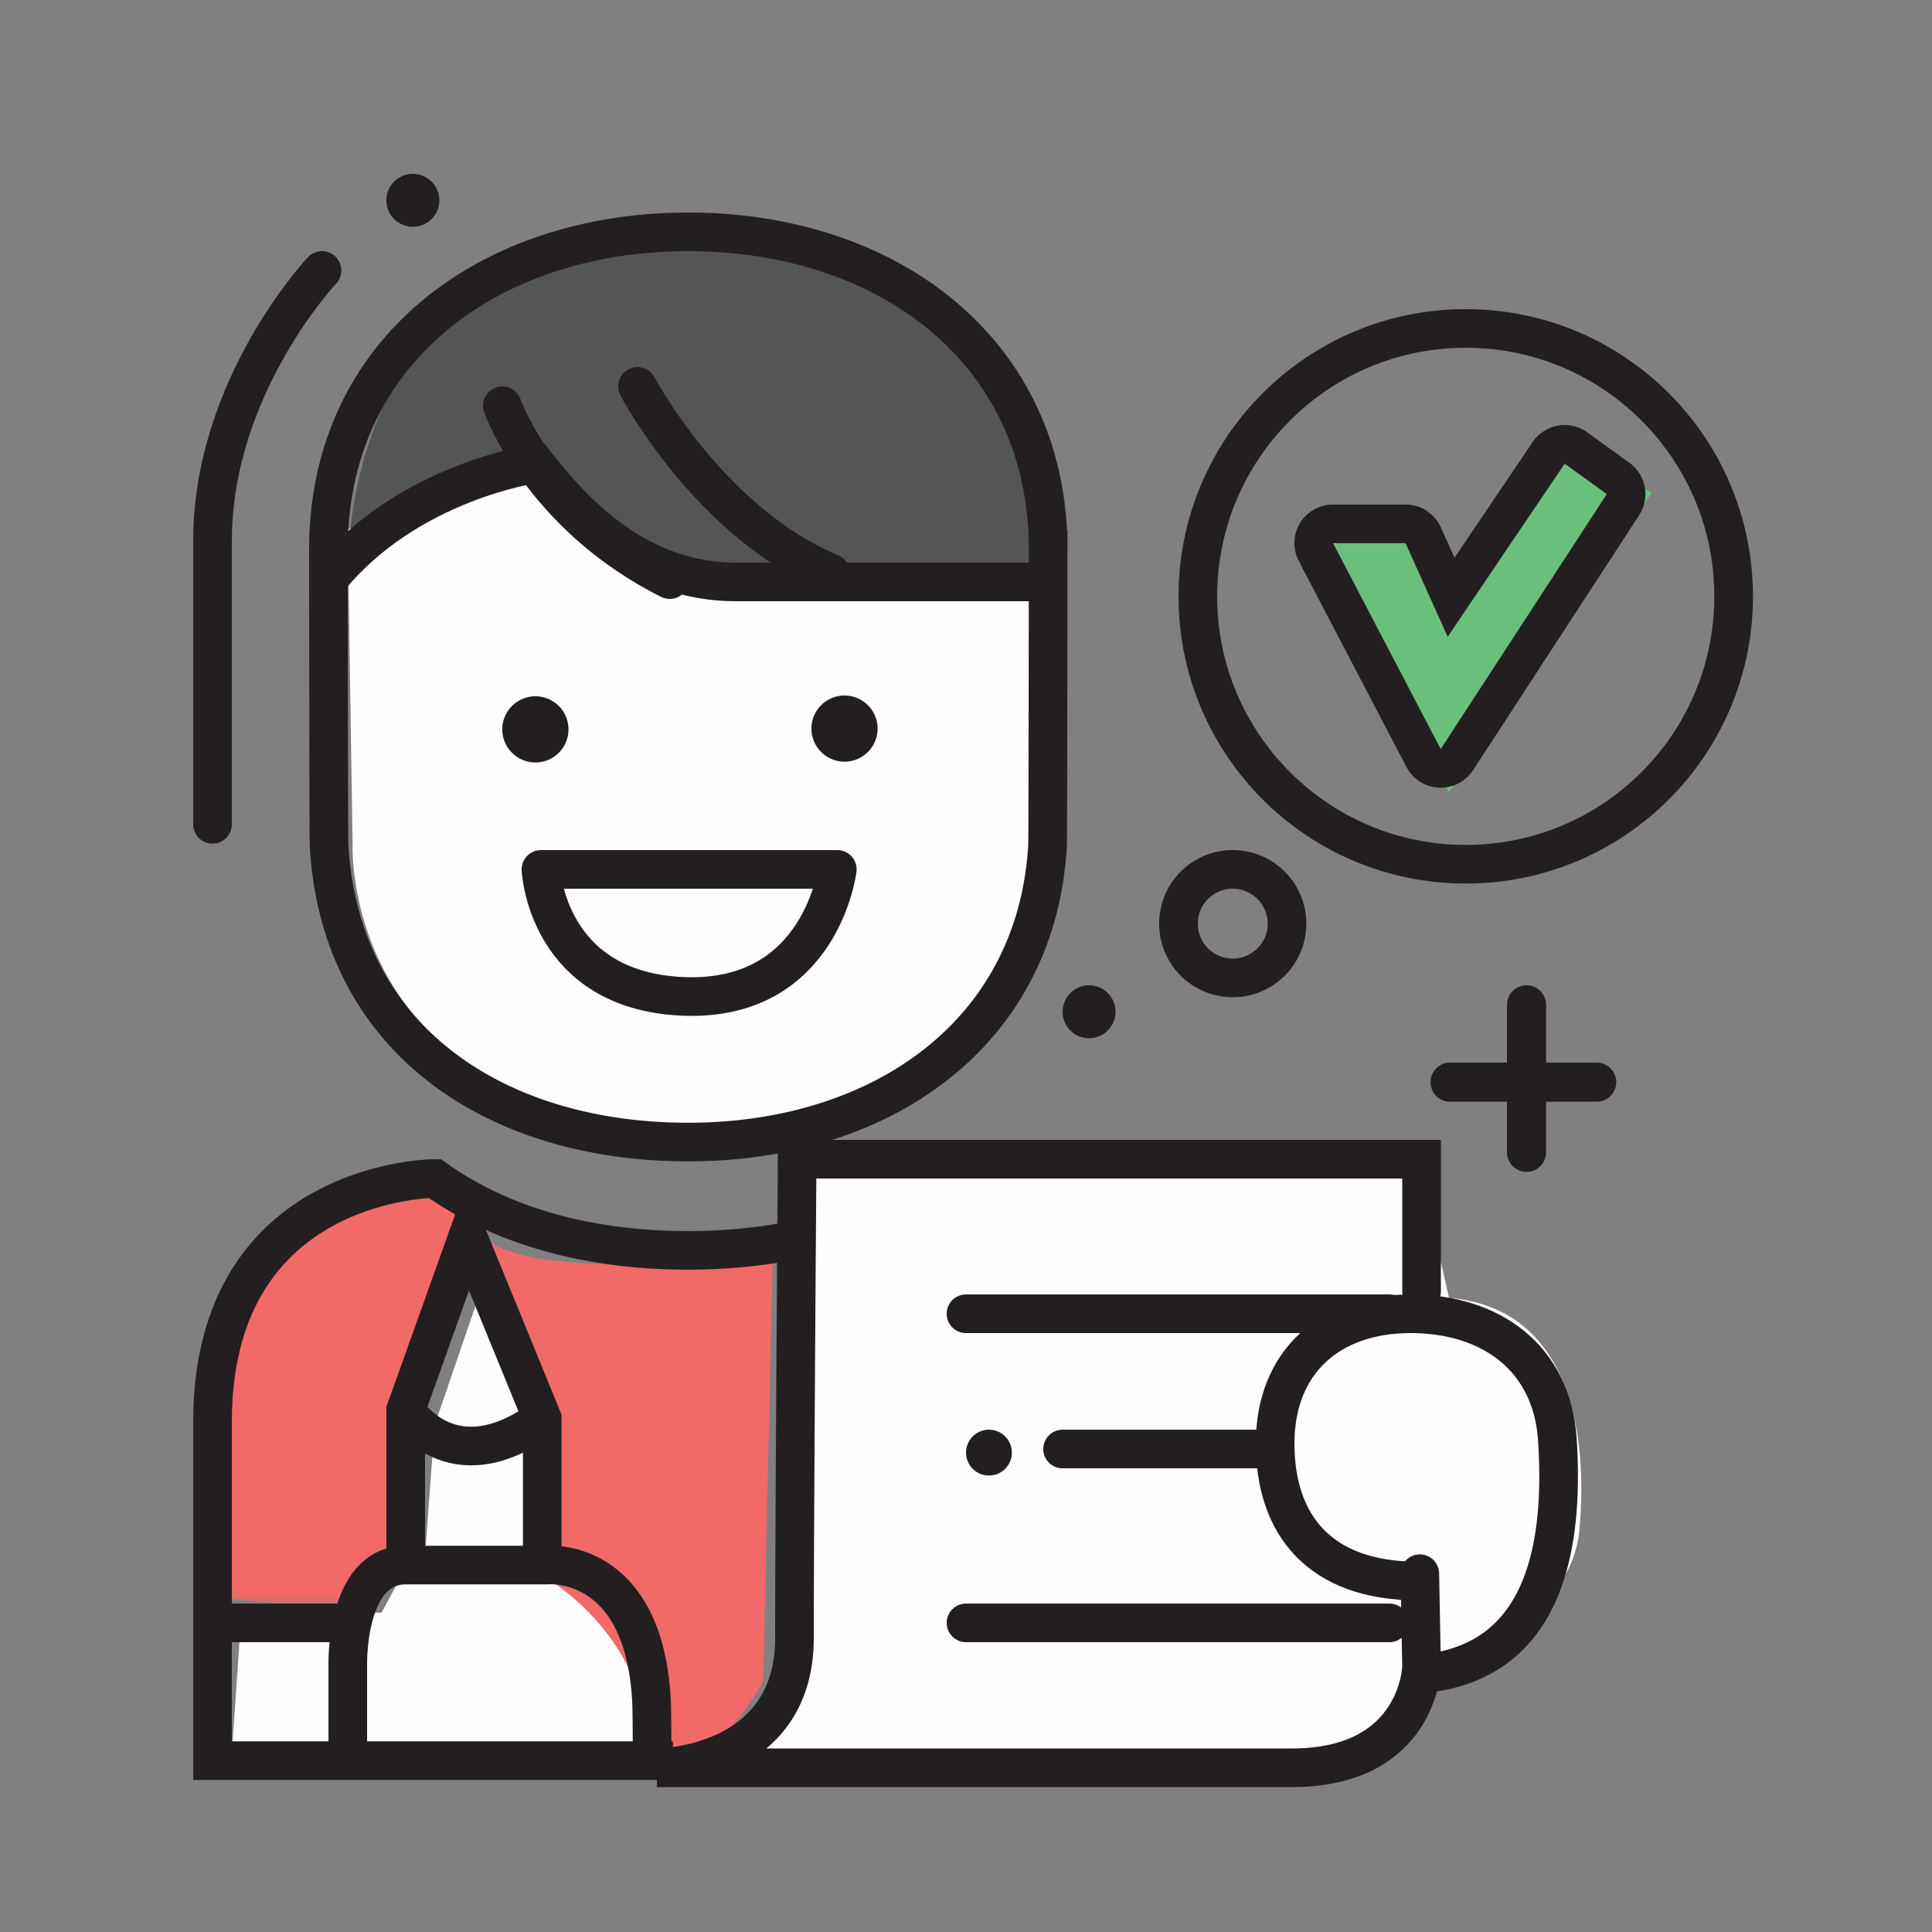 <svg width="100" height="100" xmlns="http://www.w3.org/2000/svg" xmlns:xlink="http://www.w3.org/1999/xlink"><rect width="100%" height="100%" fill="#808080" stroke="none"/><defs><path id="a" d="M0 .767h15.4v22.5H0z"/></defs><g fill="none" fill-rule="evenodd"><path d="M18 27.428l.25 16.25s-.75 16 21.5 14.75l1.75.5.25 16.25s1.25 13.75-5.25 15.75l32 .5s4-2 5-5.25c0 0 7.75-1.5 8.25-7s-.75-11.5-6.75-12l-1.75-7.75-30.25-.25.25-1.25s13-3.25 11.25-20.75l.25-7.25-17 .25s-8.5-3.75-9.75-6.5-10 3.75-10 3.75" fill="#FEFEFE"/><path d="M12.5 83.472l-.5 7.25h22.25s2.816-9.669-4.25-10.5c-4.25-.5-8.5 0-8.5 0l-1.75 3.25H12.5z" fill="#FEFEFE"/><path fill="#FEFEFE" d="M22 80.5l.5-6.75 3-8.75 3.75 8.75V81z"/><path d="M18.001 29.584s7-5.5 11-5.5c0 0 1 5.5 9 6h16.5s2-16.5-17.5-18-19 17.5-19 17.5" fill="#545654"/><path fill="#6AC07A" d="M68 27.5L75 41l10.5-15.5L81 23l-5.5 9-1.5-5.5z"/><g transform="translate(10 60)"><mask id="b" fill="#fff"><use xlink:href="#a"/></mask><path d="M1.9 22.767l5.5.5 3.5-3 1-7.5 3.5-9.5-2.5-2.5s-9.5.5-12 9 1 13 1 13" fill="#F16A67" mask="url(#b)"/></g><path d="M25 64l3.5 10-.5 7.5s5.5 3 5.5 9c0 0 3 2 6-3.5l.5-22s-12.5 1.5-15-1" fill="#F16A67"/><path d="M79.012 60.656c-.56 0-1.012-.453-1.012-1.013v-7.632a1.012 1.012 0 1 1 2.025 0v7.632c0 .56-.453 1.013-1.013 1.013" fill="#231F20"/><path d="M82.644 57.024h-7.632a1.013 1.013 0 0 1 0-2.024h7.632a1.012 1.012 0 1 1 0 2.024" fill="#231F20"/><path d="M54.252 28.435c0 .371-.011 14.983-.032 15.35-.572 9.771-8.68 15.328-18.594 15.328-9.307 0-17.018-4.634-18.403-13.552a18.254 18.254 0 0 1-.191-1.794c-.021-.36-.032-14.966-.032-15.332C17 18.149 25.34 12 35.626 12c10.287 0 18.626 6.149 18.626 16.435z" stroke="#231F20" stroke-width="2"/><path d="M54.252 30.121H38.091c-4.98 0-8.263-3.423-10.374-6.121 0 0-6.609.917-10.717 5.984" stroke="#231F20" stroke-width="2"/><path d="M29.424 37.712a1.713 1.713 0 1 1-3.425-.001 1.713 1.713 0 0 1 3.425.001M45.424 37.712a1.712 1.712 0 1 1-3.424 0 1.712 1.712 0 0 1 3.424 0" fill="#231F20"/><path d="M28 45h15.339s-.822 6.848-7.943 6.574C28.273 51.3 28 45 28 45z" stroke="#231F20" stroke-width="2" stroke-linecap="round" stroke-linejoin="round"/><path d="M73.489 81.456l.091 4.84s-.137 5.204-6.711 5.204H34s7.122 0 7.122-6.711S41.259 60 41.259 60H73.58v6.847" stroke="#231F20" stroke-width="2" stroke-linecap="round"/><path d="M40.582 64.287S30.174 66.478 22.504 61c0 0-11.504-.003-11.504 12.6v17.53h23.83M73.395 81.834c-5.112 0-7.395-2.925-7.395-7.123S68.809 68 73.008 68s7.324 2.315 7.601 6.506c.639 9.701-3.518 12.011-7.577 12.166" stroke="#231F20" stroke-width="2"/><path d="M71.913 68H50M65.408 75H55M71.913 84H50" stroke="#231F20" stroke-width="2" stroke-linecap="round" stroke-linejoin="round"/><path d="M52.374 75.187a1.186 1.186 0 1 1-2.373.001 1.186 1.186 0 0 1 2.373-.001" fill="#231F20"/><path stroke="#231F20" stroke-width="2" d="M21 80.763v-7.771L24.212 64l3.853 9.419v7.558M21 73s2.355 3.854 7.065.428M89.733 30.867c0 7.658-6.208 13.866-13.866 13.866C68.208 44.733 62 38.525 62 30.867 62 23.208 68.208 17 75.867 17c7.658 0 13.866 6.208 13.866 13.867z"/><path d="M57.739 52.369a1.37 1.37 0 1 1-2.74 0 1.37 1.37 0 0 1 2.74 0M22.739 10.369a1.37 1.37 0 1 1-2.74 0 1.37 1.37 0 0 1 2.74 0" fill="#231F20"/><path d="M66.615 47.808a2.808 2.808 0 1 1-5.617 0 2.808 2.808 0 0 1 5.617 0z" stroke="#231F20" stroke-width="2"/><path d="M80.988 22a2.005 2.005 0 0 0-1.657.88l-4.046 5.987-.707-1.571a2 2 0 0 0-1.824-1.18H69a1.998 1.998 0 0 0-1.773 2.927l5.57 10.656a2.003 2.003 0 0 0 1.677 1.072l.096.001c.674 0 1.306-.339 1.676-.908l8.596-13.198a2 2 0 0 0-.504-2.713l-2.18-1.574A1.998 1.998 0 0 0 80.988 22m0 2l2.18 1.574-8.597 13.198L69 28.116h3.753l2.179 4.844L80.988 24" fill="#231F20"/><path d="M18.002 90.258v-4s-.167-5.25 3-5.25h7.25s5.088-.544 5.472 7.073c.018.375.028 1.767.028 2.177M17.75 84H10" stroke="#231F20" stroke-width="2"/><path d="M26 21s2 5.667 8.667 9M33 20s3.667 7 10 9.667M16.666 14S11 20 11 28v14.667" stroke="#231F20" stroke-width="2" stroke-linecap="round"/></g></svg>